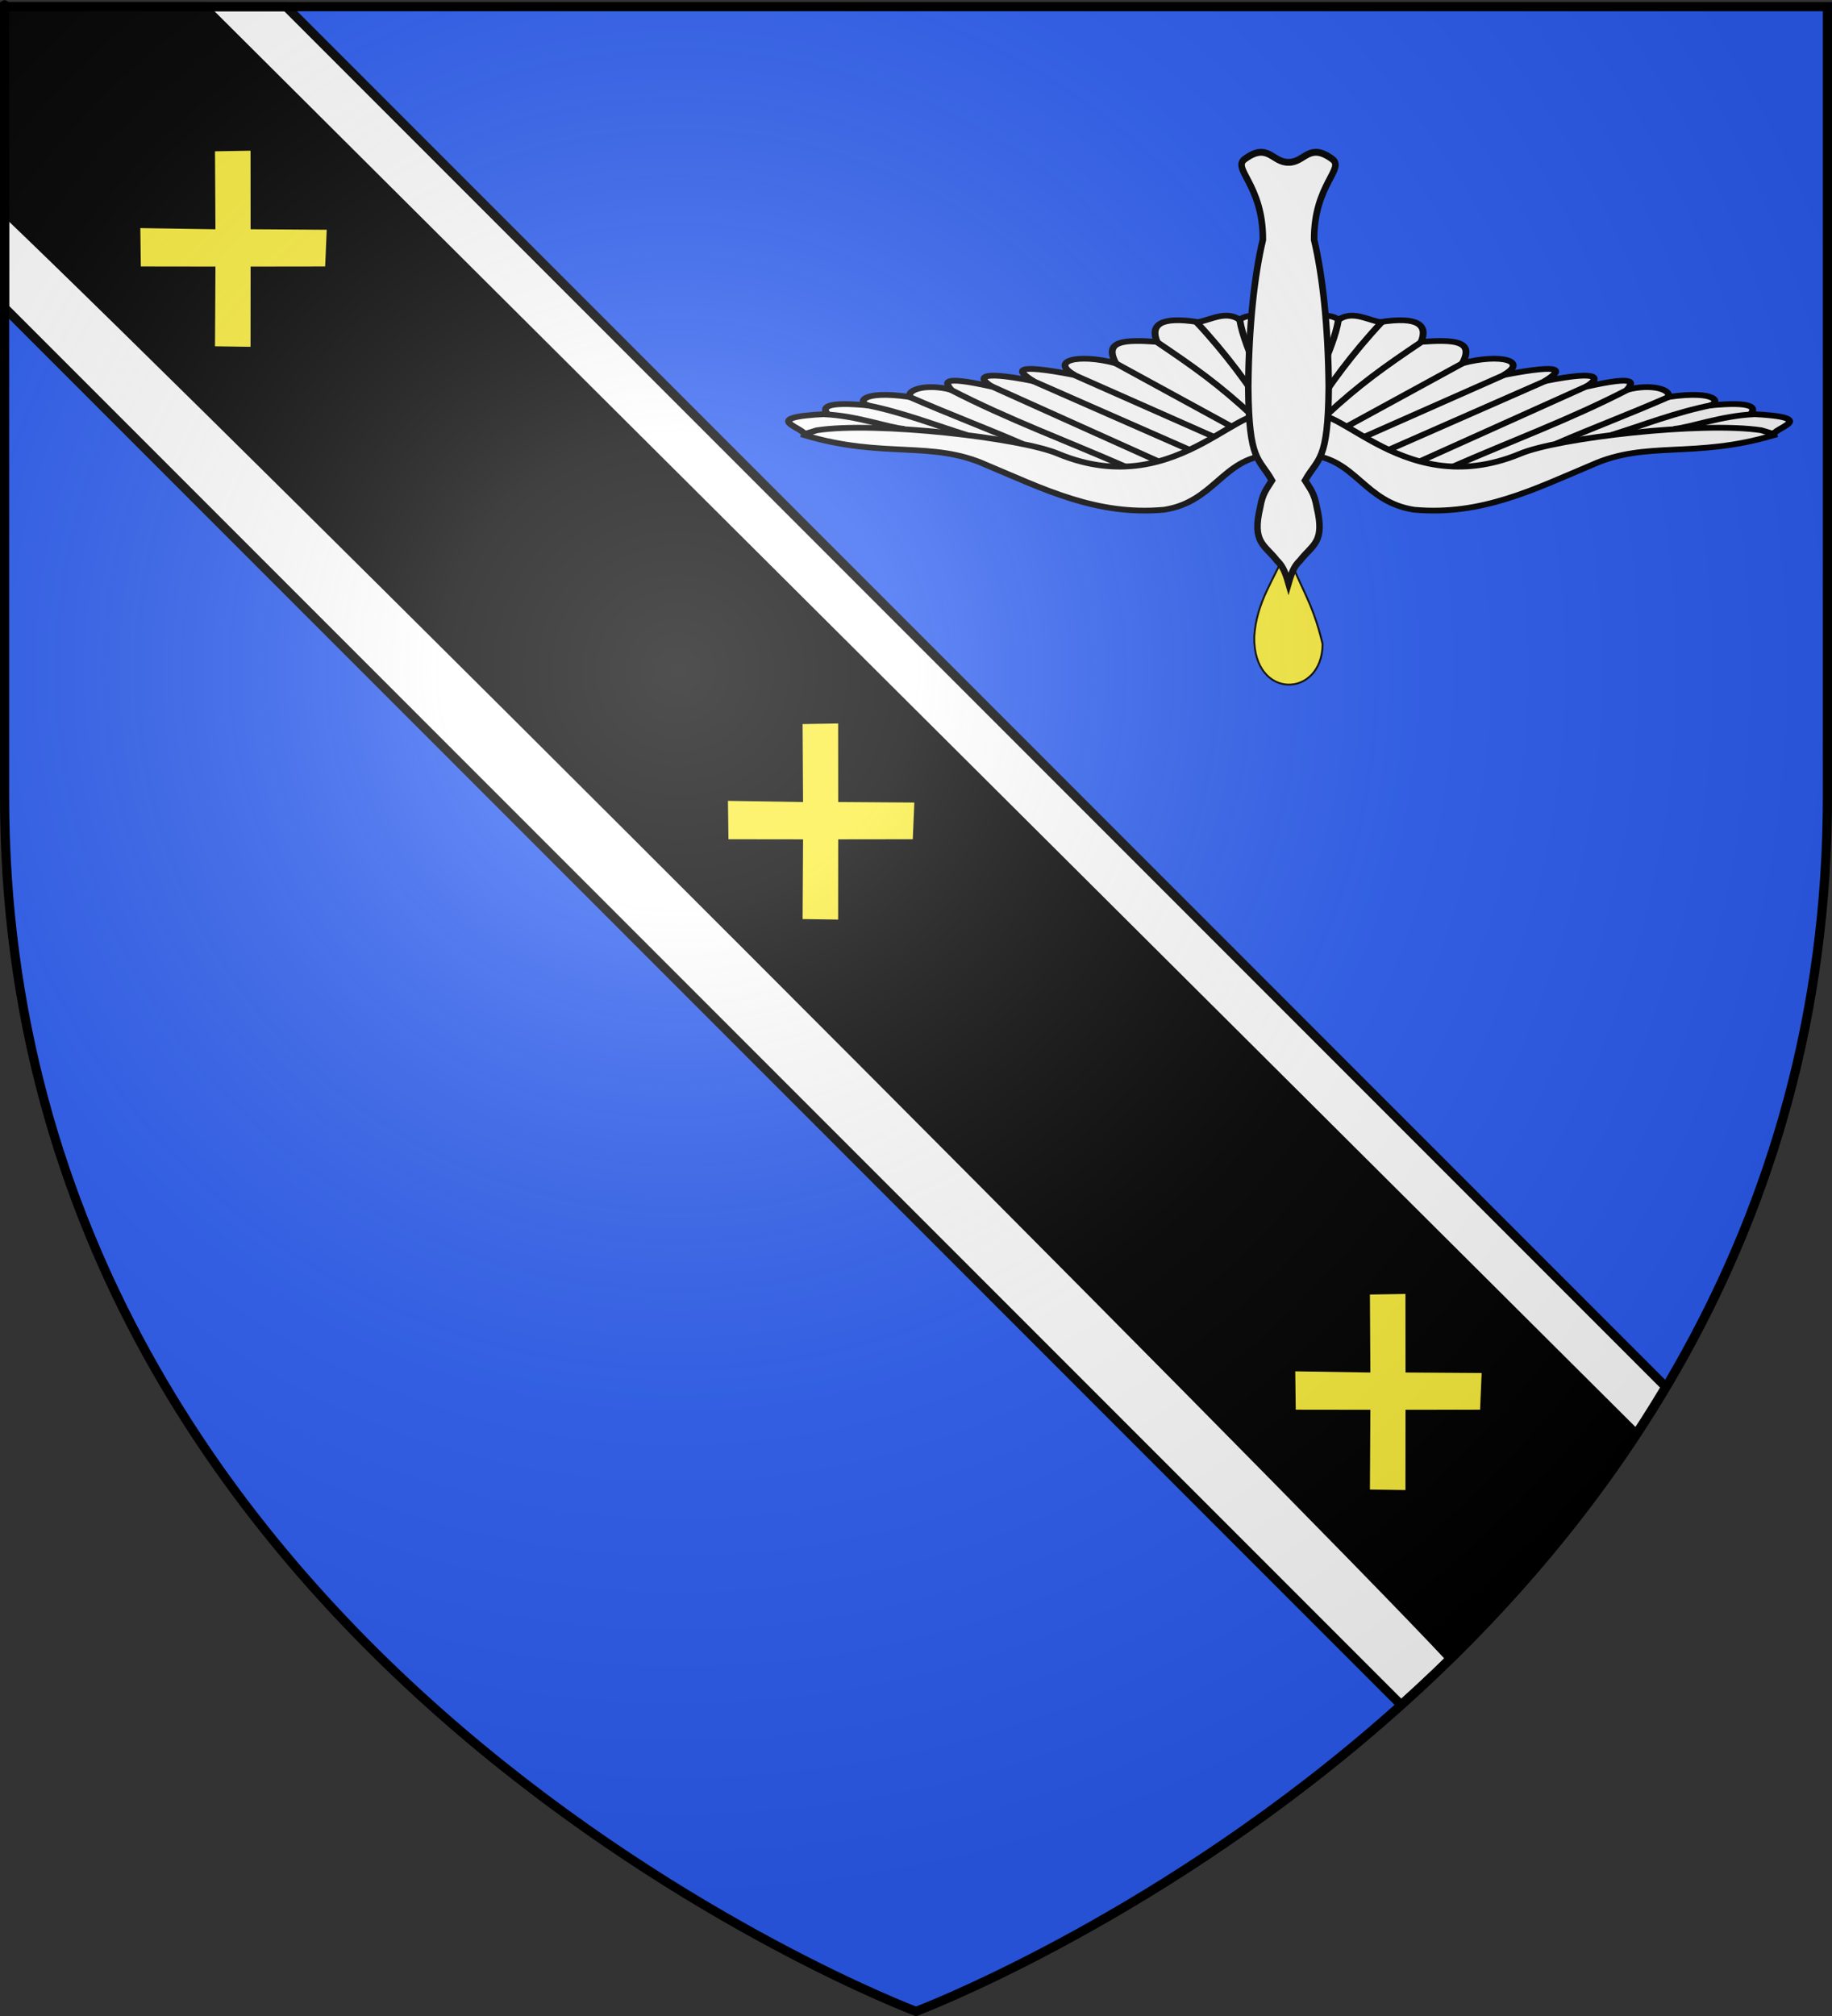 <?xml version="1.0" encoding="UTF-8" standalone="no"?>
<svg
   xmlns:dc="http://purl.org/dc/elements/1.1/"
   xmlns:cc="http://creativecommons.org/ns#"
   xmlns:rdf="http://www.w3.org/1999/02/22-rdf-syntax-ns#"
   xmlns:svg="http://www.w3.org/2000/svg"
   xmlns="http://www.w3.org/2000/svg"
   xmlns:xlink="http://www.w3.org/1999/xlink"
   xmlns:sodipodi="http://sodipodi.sourceforge.net/DTD/sodipodi-0.dtd"
   xmlns:inkscape="http://www.inkscape.org/namespaces/inkscape"
   height="660"
   width="600"
   version="1.0"
   id="svg2"
   sodipodi:version="0.32"
   inkscape:version="0.46"
   sodipodi:docname="Blason Saint-Remy-en-Bouzemont-Saint-Genest-et-Isson.svg"
   sodipodi:docbase="/home/fred/Documents/blason"
   inkscape:export-filename="/Users/olivier/Desktop/Blason Rouge/Blason_Vide_3D.png"
   inkscape:export-xdpi="144"
   inkscape:export-ydpi="144"
   inkscape:output_extension="org.inkscape.output.svg.inkscape">
  <rect width="100%" height="100%" fill="#333333" stroke="none"/>
  <sodipodi:namedview
     inkscape:window-height="740"
     inkscape:window-width="1248"
     inkscape:pageshadow="2"
     inkscape:pageopacity="0.0"
     guidetolerance="10.0"
     gridtolerance="10.0"
     objecttolerance="10.0"
     borderopacity="1.0"
     bordercolor="#666666"
     pagecolor="#ffffff"
     id="base"
     showgrid="false"
     height="660px"
     inkscape:zoom="0.81060571"
     inkscape:cx="300"
     inkscape:cy="379.34568"
     inkscape:window-x="24"
     inkscape:window-y="262"
     inkscape:current-layer="g2716"
     showguides="true"
     inkscape:guide-bbox="true">
    <sodipodi:guide
       orientation="0.707,0.707"
       position="3.701,655.066"
       id="guide2724" />
  </sodipodi:namedview>
  <defs
     id="defs6">
    <inkscape:perspective
       sodipodi:type="inkscape:persp3d"
       inkscape:vp_x="0 : 330 : 1"
       inkscape:vp_y="0 : 1000 : 0"
       inkscape:vp_z="600 : 330 : 1"
       inkscape:persp3d-origin="300 : 220 : 1"
       id="perspective22" />
    <linearGradient
       id="linearGradient2893">
      <stop
         style="stop-color:white;stop-opacity:0.314;"
         offset="0"
         id="stop2895" />
      <stop
         id="stop2897"
         offset="0.19"
         style="stop-color:white;stop-opacity:0.251;" />
      <stop
         style="stop-color:#6b6b6b;stop-opacity:0.125;"
         offset="0.6"
         id="stop2901" />
      <stop
         style="stop-color:black;stop-opacity:0.125;"
         offset="1"
         id="stop2899" />
    </linearGradient>
    <radialGradient
       inkscape:collect="always"
       xlink:href="#linearGradient2893"
       id="radialGradient3163"
       gradientUnits="userSpaceOnUse"
       gradientTransform="matrix(1.353,0,0,1.349,-77.629,-85.747)"
       cx="221.445"
       cy="226.331"
       fx="221.445"
       fy="226.331"
       r="300" />
    <radialGradient
       gradientTransform="matrix(0,1.386,-1.323,-5.741131e-8,-158.082,-109.541)"
       gradientUnits="userSpaceOnUse"
       xlink:href="#linearGradient2955"
       id="radialGradient2871"
       fy="218.901"
       fx="225.524"
       r="300"
       cy="218.901"
       cx="225.524" />
    <radialGradient
       gradientTransform="matrix(0,1.749,-1.593,-1.049767e-7,551.788,-191.29)"
       gradientUnits="userSpaceOnUse"
       xlink:href="#linearGradient2955"
       id="radialGradient2865"
       fy="218.901"
       fx="225.524"
       r="300"
       cy="218.901"
       cx="225.524" />
    <radialGradient
       gradientTransform="matrix(-4.167939e-4,2.183,-1.884,-3.599562e-4,615.597,-289.121)"
       gradientUnits="userSpaceOnUse"
       xlink:href="#linearGradient2955"
       id="radialGradient1911"
       fy="218.901"
       fx="225.524"
       r="300"
       cy="218.901"
       cx="225.524" />
    <clipPath
       id="clip">
      <path
         id="path10"
         d="M 0,-200 L 0,600 L 300,600 L 300,-200 L 0,-200 z " />
    </clipPath>
    <polygon
       id="star"
       transform="scale(53,53)"
       points="0,-1 0.588,0.809 -0.951,-0.309 0.951,-0.309 -0.588,0.809 0,-1 " />
    <radialGradient
       gradientTransform="matrix(-4.167939e-4,2.183,-1.884,-3.599562e-4,615.597,-289.121)"
       gradientUnits="userSpaceOnUse"
       xlink:href="#linearGradient2955"
       id="radialGradient2961"
       fy="218.901"
       fx="225.524"
       r="300"
       cy="218.901"
       cx="225.524" />
    <linearGradient
       id="linearGradient2955">
      <stop
         id="stop2867"
         offset="0"
         style="stop-color:#fd0000;stop-opacity:1" />
      <stop
         id="stop2873"
         offset="0.5"
         style="stop-color:#e77275;stop-opacity:0.659" />
      <stop
         id="stop2959"
         offset="1"
         style="stop-color:black;stop-opacity:0.323" />
    </linearGradient>
    <linearGradient
       id="linearGradient2885">
      <stop
         id="stop2887"
         offset="0"
         style="stop-color:white;stop-opacity:1" />
      <stop
         id="stop2891"
         offset="0.229"
         style="stop-color:white;stop-opacity:1" />
      <stop
         id="stop2889"
         offset="1"
         style="stop-color:black;stop-opacity:1" />
    </linearGradient>
    <linearGradient
       id="linearGradient2683">
      <stop
         id="stop2685"
         offset="0"
         style="stop-color:white;stop-opacity:0.314" />
      <stop
         id="stop2687"
         offset="0.19"
         style="stop-color:white;stop-opacity:0.251" />
      <stop
         id="stop2689"
         offset="0.6"
         style="stop-color:#6b6b6b;stop-opacity:0.125" />
      <stop
         id="stop2691"
         offset="1"
         style="stop-color:black;stop-opacity:0.125" />
    </linearGradient>
    <inkscape:perspective
       id="perspective32"
       inkscape:persp3d-origin="300 : 220 : 1"
       inkscape:vp_z="600 : 330 : 1"
       inkscape:vp_y="0 : 1000 : 0"
       inkscape:vp_x="0 : 330 : 1"
       sodipodi:type="inkscape:persp3d" />
    <inkscape:perspective
       id="perspective13892"
       inkscape:persp3d-origin="372.04724 : 350.78739 : 1"
       inkscape:vp_z="744.09448 : 526.18109 : 1"
       inkscape:vp_y="0 : 1000 : 0"
       inkscape:vp_x="0 : 526.18109 : 1"
       sodipodi:type="inkscape:persp3d" />
    <linearGradient
       id="linearGradient9507">
      <stop
         style="stop-color:white;stop-opacity:0.314"
         offset="0"
         id="stop9509" />
      <stop
         style="stop-color:white;stop-opacity:0.251"
         offset="0.19"
         id="stop9511" />
      <stop
         style="stop-color:#6b6b6b;stop-opacity:0.125"
         offset="0.6"
         id="stop9513" />
      <stop
         style="stop-color:black;stop-opacity:0.125"
         offset="1"
         id="stop9515" />
    </linearGradient>
    <linearGradient
       id="linearGradient9517">
      <stop
         style="stop-color:white;stop-opacity:1"
         offset="0"
         id="stop9519" />
      <stop
         style="stop-color:white;stop-opacity:1"
         offset="0.229"
         id="stop9521" />
      <stop
         style="stop-color:black;stop-opacity:1"
         offset="1"
         id="stop9523" />
    </linearGradient>
    <linearGradient
       id="linearGradient9525">
      <stop
         style="stop-color:#fd0000;stop-opacity:1"
         offset="0"
         id="stop9527" />
      <stop
         style="stop-color:#e77275;stop-opacity:0.659"
         offset="0.5"
         id="stop9529" />
      <stop
         style="stop-color:black;stop-opacity:0.323"
         offset="1"
         id="stop9531" />
    </linearGradient>
    <radialGradient
       cx="225.524"
       cy="218.901"
       r="300"
       fx="225.524"
       fy="218.901"
       id="radialGradient9533"
       xlink:href="#linearGradient2955"
       gradientUnits="userSpaceOnUse"
       gradientTransform="matrix(-4.167939e-4,2.183,-1.884,-3.599562e-4,615.597,-289.121)" />
    <polygon
       points="0,-1 0.588,0.809 -0.951,-0.309 0.951,-0.309 -0.588,0.809 0,-1 "
       transform="scale(53,53)"
       id="polygon9535" />
    <clipPath
       id="clipPath9537">
      <path
         d="M 0,-200 L 0,600 L 300,600 L 300,-200 L 0,-200 z "
         id="path9539" />
    </clipPath>
    <radialGradient
       cx="225.524"
       cy="218.901"
       r="300"
       fx="225.524"
       fy="218.901"
       id="radialGradient9541"
       xlink:href="#linearGradient2955"
       gradientUnits="userSpaceOnUse"
       gradientTransform="matrix(-4.167939e-4,2.183,-1.884,-3.599562e-4,615.597,-289.121)" />
    <radialGradient
       cx="225.524"
       cy="218.901"
       r="300"
       fx="225.524"
       fy="218.901"
       id="radialGradient9543"
       xlink:href="#linearGradient2955"
       gradientUnits="userSpaceOnUse"
       gradientTransform="matrix(0,1.749,-1.593,-1.049767e-7,551.788,-191.29)" />
    <radialGradient
       cx="225.524"
       cy="218.901"
       r="300"
       fx="225.524"
       fy="218.901"
       id="radialGradient9545"
       xlink:href="#linearGradient2955"
       gradientUnits="userSpaceOnUse"
       gradientTransform="matrix(0,1.386,-1.323,-5.741131e-8,-158.082,-109.541)" />
    <radialGradient
       cx="221.445"
       cy="226.331"
       r="300"
       fx="221.445"
       fy="226.331"
       id="radialGradient9547"
       xlink:href="#linearGradient2893"
       gradientUnits="userSpaceOnUse"
       gradientTransform="matrix(1.353,0,0,1.349,-77.629,-85.747)" />
    <radialGradient
       r="300"
       fy="218.901"
       fx="225.524"
       cy="218.901"
       cx="225.524"
       gradientTransform="matrix(0,1.386,-1.323,-5.741131e-8,-158.082,-109.541)"
       gradientUnits="userSpaceOnUse"
       id="radialGradient4998"
       xlink:href="#linearGradient2955"
       inkscape:collect="always" />
    <radialGradient
       r="300"
       fy="218.901"
       fx="225.524"
       cy="218.901"
       cx="225.524"
       gradientTransform="matrix(0,1.749,-1.593,-1.049767e-7,551.788,-191.29)"
       gradientUnits="userSpaceOnUse"
       id="radialGradient4996"
       xlink:href="#linearGradient2955"
       inkscape:collect="always" />
    <radialGradient
       r="300"
       fy="218.901"
       fx="225.524"
       cy="218.901"
       cx="225.524"
       gradientTransform="matrix(-4.167939e-4,2.183,-1.884,-3.599562e-4,615.597,-289.121)"
       gradientUnits="userSpaceOnUse"
       id="radialGradient4994"
       xlink:href="#linearGradient2955"
       inkscape:collect="always" />
    <clipPath
       id="clipPath4990">
      <path
         id="path4992"
         d="M 0,-200 L 0,600 L 300,600 L 300,-200 L 0,-200 z " />
    </clipPath>
    <polygon
       points="0,-1 0.588,0.809 -0.951,-0.309 0.951,-0.309 -0.588,0.809 0,-1 "
       transform="scale(53,53)"
       id="polygon4988" />
    <radialGradient
       gradientUnits="userSpaceOnUse"
       gradientTransform="matrix(-4.167939e-4,2.183,-1.884,-3.599562e-4,615.597,-289.121)"
       r="300"
       fy="218.901"
       fx="225.524"
       cy="218.901"
       cx="225.524"
       id="radialGradient4986"
       xlink:href="#linearGradient2955"
       inkscape:collect="always" />
    <linearGradient
       id="linearGradient4978">
      <stop
         style="stop-color:#fd0000;stop-opacity:1;"
         offset="0"
         id="stop4980" />
      <stop
         id="stop4982"
         offset="0.5"
         style="stop-color:#e77275;stop-opacity:0.659;" />
      <stop
         id="stop4984"
         offset="1"
         style="stop-color:black;stop-opacity:0.323;" />
    </linearGradient>
    <linearGradient
       id="linearGradient4970">
      <stop
         style="stop-color:white;stop-opacity:1;"
         offset="0"
         id="stop4972" />
      <stop
         id="stop4974"
         offset="0.229"
         style="stop-color:white;stop-opacity:1;" />
      <stop
         style="stop-color:black;stop-opacity:1;"
         offset="1"
         id="stop4976" />
    </linearGradient>
    <linearGradient
       id="linearGradient4960">
      <stop
         id="stop4962"
         offset="0"
         style="stop-color:white;stop-opacity:0.314;" />
      <stop
         style="stop-color:white;stop-opacity:0.251;"
         offset="0.19"
         id="stop4964" />
      <stop
         id="stop4966"
         offset="0.6"
         style="stop-color:#6b6b6b;stop-opacity:0.125;" />
      <stop
         id="stop4968"
         offset="1"
         style="stop-color:black;stop-opacity:0.125;" />
    </linearGradient>
    <inkscape:perspective
       id="perspective97"
       inkscape:persp3d-origin="300 : 220 : 1"
       inkscape:vp_z="600 : 330 : 1"
       inkscape:vp_y="0 : 1000 : 0"
       inkscape:vp_x="0 : 330 : 1"
       sodipodi:type="inkscape:persp3d" />
  </defs>
  <g
     inkscape:groupmode="layer"
     id="layer3"
     inkscape:label="Fond écu"
     style="display:inline">
    <path
       id="path2855"
       style="fill:#2b5df2;fill-opacity:1;fill-rule:evenodd;stroke:none;stroke-width:1px;stroke-linecap:butt;stroke-linejoin:miter;stroke-opacity:1"
       d="M 300,658.5 C 300,658.5 598.5,546.18 598.5,260.728 C 598.5,-24.723 598.5,2.176 598.5,2.176 L 1.5,2.176 L 1.5,260.728 C 1.5,546.18 300,658.5 300,658.5 z "
       sodipodi:nodetypes="cccccc" />
    <g
       id="g2708"
       style="opacity:1;display:inline"
       transform="matrix(-1,0,0,1,600,0)">
      <g
         id="g5810">
        <path
           id="path2711"
           style="fill:#ffffff;fill-opacity:1;fill-rule:evenodd;stroke:#000000;stroke-width:3;stroke-linecap:butt;stroke-linejoin:miter;stroke-miterlimit:4;stroke-dasharray:none;stroke-opacity:1"
           d="M 598.5,100.781 L 141.125,558.156 C 109.776,530.024 79.086,495.486 54.437,454.031 L 506.281,2.188 L 598.5,2.188 L 598.5,100.781 z" />
        <rect
           id="rect4923"
           style="fill:none;fill-opacity:1;fill-rule:nonzero;stroke:none;stroke-width:7.56;stroke-linecap:round;stroke-linejoin:round;stroke-miterlimit:4;stroke-dasharray:none;stroke-opacity:1"
           y="3.375078e-14"
           x="0"
           height="660"
           width="600" />
      </g>
    </g>
    <g
       id="g2714"
       style="opacity:1;display:inline"
       transform="matrix(-1,0,0,1,600,0)">
      <g
         id="g2716">
        <path
           id="path2718"
           style="fill:#000000;fill-opacity:1;fill-rule:evenodd;stroke:#000000;stroke-width:3;stroke-linecap:butt;stroke-linejoin:miter;stroke-miterlimit:4;stroke-dasharray:none;stroke-opacity:1"
           d="M 124.908,542.945 C 103.255,521.705 82.381,497.288 64.127,469.519 L 533.383,2.188 L 598.5,2.188 L 598.5,69.084 C 526.235,137.915 176.831,487.319 124.908,542.945 z"
           sodipodi:nodetypes="cccccc" />
        <rect
           id="rect2720"
           style="fill:none;fill-opacity:1;fill-rule:nonzero;stroke:none;stroke-width:7.56;stroke-linecap:round;stroke-linejoin:round;stroke-miterlimit:4;stroke-dasharray:none;stroke-opacity:1"
           y="3.375078e-14"
           x="0"
           height="660"
           width="600" />
        <g
           id="g2804"
           inkscape:label="Calque 1"
           transform="matrix(0.313,0,0,0.332,409.04,-69.693)"
           style="fill:#fcef3c">
          <g
             style="opacity:1;fill:#fcef3c;display:inline"
             transform="matrix(-1,0,0,1,651.275,139.242)"
             id="g13871">
            <g
               id="g13873"
               inkscape:label="Fond écu"
               style="fill:#fcef3c;display:inline" />
            <g
               style="fill:#fcef3c"
               id="g13875"
               inkscape:label="Meubles">
              <path
                 sodipodi:nodetypes="ccccccccccccc"
                 style="opacity:1;fill:#fcef3c;fill-opacity:1;fill-rule:nonzero;stroke:#000000;stroke-width:3;stroke-linecap:butt;stroke-linejoin:miter;marker:none;marker-start:none;marker-mid:none;marker-end:none;stroke-miterlimit:4;stroke-dasharray:none;stroke-dashoffset:0;stroke-opacity:1;visibility:visible;display:inline;overflow:visible"
                 d="M 264.631,218.41 L 265.111,295.246 L 186.5,294.08 L 187.061,334.928 L 265.111,335.025 L 264.631,413.635 L 304.821,414.197 L 304.889,335.025 L 382.848,334.928 L 384.622,295.763 L 304.889,295.246 L 304.821,217.758 L 264.631,218.41 z"
                 id="rect11867" />
            </g>
            <g
               style="fill:#fcef3c"
               id="g13878"
               inkscape:label="Reflet final" />
            <g
               style="fill:#fcef3c"
               id="g13880"
               inkscape:label="Contour final" />
          </g>
        </g>
        <use
           x="0"
           y="0"
           xlink:href="#g2804"
           id="use2812"
           transform="translate(-192.449,187.514)"
           width="600"
           height="660" />
        <use
           x="0"
           y="0"
           xlink:href="#use2812"
           id="use2814"
           transform="translate(-185.8,186.761)"
           width="600"
           height="660" />
        <path
           style="fill:#fcef3c;fill-rule:evenodd;stroke:#000000;stroke-width:0.624px;stroke-linecap:butt;stroke-linejoin:miter;stroke-opacity:1"
           d="M 178.662,179.924 C 182.759,189.853 188.546,197.021 189.227,208.554 C 189.532,229.317 166.947,228.583 166.829,210.844 C 170.354,196.141 174.228,192.609 178.662,179.924 z"
           id="path5062"
           sodipodi:nodetypes="cccc" />
        <g
           id="g5021"
           transform="matrix(0.804,0,0,1.094,-62.539,-183.296)"
           style="opacity:1;fill:#ffffff;display:inline">
          <g
             style="fill:#ffffff;display:inline"
             inkscape:label="Fond écu"
             id="g5023">
            <g
               style="fill:#ffffff;stroke:#000000;stroke-width:1.831;stroke-miterlimit:4;stroke-dasharray:none;stroke-opacity:1;display:inline"
               transform="matrix(1.364,0,0,-1.049,787.251,1128.163)"
               id="g34371">
              <g
                 style="fill:#ffffff;stroke:#000000;stroke-width:4.873;stroke-miterlimit:4;stroke-dasharray:none;stroke-opacity:1"
                 id="g34279"
                 transform="matrix(0.397,0,0,0.356,-209.541,559.904)">
                <g
                   style="fill:#ffffff;stroke:#000000;stroke-width:4.601;stroke-miterlimit:4;stroke-dasharray:none;stroke-opacity:1"
                   transform="matrix(-1.121,0,0,1,-767.18,-2.414)"
                   id="g34086">
                  <path
                     sodipodi:nodetypes="ccccccccccccccccccc"
                     id="path34088"
                     d="M -337.364,637.363 C -306.104,634.553 -300.762,599.732 -266.921,593.508 C -221.291,588.522 -185.424,610.479 -147.427,629.463 C -110.856,649.142 -78.574,634.302 -25.601,653.22 C -27.655,658.579 8.23,667.489 -40.997,670.234 C -37.479,675.224 -38.857,680.508 -68.644,677.052 C -61.14,678.859 -62.791,689.586 -96.291,683.871 C -94.12,689.667 -107.272,694.79 -123.938,689.633 C -120.582,694.904 -115.544,701.669 -151.586,692.06 C -142.737,698.186 -139.715,706.017 -179.233,696.561 C -167.873,704.819 -164.705,711.151 -206.88,701.442 C -190.03,712.462 -208.342,719.053 -234.527,710.89 C -226.11,729.168 -240.33,729.871 -262.174,728.061 C -257.603,741.17 -263.768,748.768 -289.822,743.847 C -299.074,746.098 -308.351,753.035 -317.469,745.871 C -323.966,750.733 -332.357,750.576 -338.064,738.655 C -344.685,727.129 -341.092,713.474 -342.021,700.974 C -342.046,684.46 -342.436,667.931 -340.469,651.499 C -340.893,646.574 -339.667,641.806 -337.364,637.363 z"
                     style="fill:#ffffff;fill-opacity:1;fill-rule:evenodd;stroke:#000000;stroke-width:4.601;stroke-linecap:butt;stroke-linejoin:miter;stroke-miterlimit:4;stroke-dasharray:none;stroke-opacity:1" />
                  <path
                     sodipodi:nodetypes="cccc"
                     id="path34090"
                     d="M -341.176,664.574 C -323.42,692.999 -278.355,597.594 -195.901,638.278 C -170.82,651.113 -73.268,664.389 -33.851,657.169 L -25.558,654.153"
                     style="fill:#ffffff;fill-rule:evenodd;stroke:#000000;stroke-width:4.601;stroke-linecap:butt;stroke-linejoin:miter;stroke-miterlimit:4;stroke-dasharray:none;stroke-opacity:1" />
                  <path
                     sodipodi:nodetypes="cc"
                     transform="translate(0.145,-0.848)"
                     id="path34092"
                     d="M -301.227,652.339 L -205.208,703.095"
                     style="fill:#ffffff;fill-rule:evenodd;stroke:#000000;stroke-width:4.601;stroke-linecap:butt;stroke-linejoin:miter;stroke-miterlimit:4;stroke-dasharray:none;stroke-opacity:1" />
                  <path
                     sodipodi:nodetypes="cc"
                     transform="translate(0.145,-0.848)"
                     id="path34094"
                     d="M -283.903,642.439 L -178.252,697.895"
                     style="fill:#ffffff;fill-rule:evenodd;stroke:#000000;stroke-width:4.601;stroke-linecap:butt;stroke-linejoin:miter;stroke-miterlimit:4;stroke-dasharray:none;stroke-opacity:1" />
                  <path
                     sodipodi:nodetypes="cc"
                     transform="translate(0.145,-0.848)"
                     id="path34096"
                     d="M -263.574,632.893 L -151.086,693.351"
                     style="fill:#ffffff;fill-rule:evenodd;stroke:#000000;stroke-width:4.601;stroke-linecap:butt;stroke-linejoin:miter;stroke-miterlimit:4;stroke-dasharray:none;stroke-opacity:1" />
                  <path
                     sodipodi:nodetypes="cc"
                     transform="translate(0.145,-0.848)"
                     id="path34098"
                     d="M -241.477,628.65 C -202.309,649.233 -162.362,666.699 -123.973,690.397"
                     style="fill:#ffffff;fill-rule:evenodd;stroke:#000000;stroke-width:4.601;stroke-linecap:butt;stroke-linejoin:miter;stroke-miterlimit:4;stroke-dasharray:none;stroke-opacity:1" />
                  <path
                     sodipodi:nodetypes="cc"
                     transform="translate(0.145,-0.848)"
                     id="path34100"
                     d="M -172.177,647.028 C -145.485,660.819 -124.562,669.928 -95.601,685.047"
                     style="fill:#ffffff;fill-rule:evenodd;stroke:#000000;stroke-width:4.601;stroke-linecap:butt;stroke-linejoin:miter;stroke-miterlimit:4;stroke-dasharray:none;stroke-opacity:1" />
                  <path
                     sodipodi:nodetypes="cc"
                     id="path34102"
                     d="M -134.286,653.466 C -113.71,661.049 -91.229,671.697 -66.807,677.421"
                     style="fill:#ffffff;fill-rule:evenodd;stroke:#000000;stroke-width:4.601;stroke-linecap:butt;stroke-linejoin:miter;stroke-miterlimit:4;stroke-dasharray:none;stroke-opacity:1" />
                  <path
                     sodipodi:nodetypes="cc"
                     transform="translate(0.145,-0.848)"
                     id="path34104"
                     d="M -92.788,659.111 C -81.973,660.131 -60.776,669.722 -39.24,670.809"
                     style="fill:#ffffff;fill-rule:evenodd;stroke:#000000;stroke-width:4.601;stroke-linecap:butt;stroke-linejoin:miter;stroke-miterlimit:4;stroke-dasharray:none;stroke-opacity:1" />
                  <path
                     sodipodi:nodetypes="cc"
                     transform="translate(0.145,-0.848)"
                     id="path34106"
                     d="M -312.541,660.824 L -234.117,711.955"
                     style="fill:#ffffff;fill-rule:evenodd;stroke:#000000;stroke-width:4.601;stroke-linecap:butt;stroke-linejoin:miter;stroke-miterlimit:4;stroke-dasharray:none;stroke-opacity:1" />
                  <path
                     sodipodi:nodetypes="cc"
                     transform="translate(0.145,-0.848)"
                     id="path34108"
                     d="M -326.683,669.309 C -303.704,694.77 -287.193,708.636 -262.385,728.611"
                     style="fill:#ffffff;fill-rule:evenodd;stroke:#000000;stroke-width:4.601;stroke-linecap:butt;stroke-linejoin:miter;stroke-miterlimit:4;stroke-dasharray:none;stroke-opacity:1" />
                  <path
                     sodipodi:nodetypes="cc"
                     transform="translate(0.145,-0.848)"
                     id="path34110"
                     d="M -336.229,670.37 C -325.328,692.349 -307.921,720.296 -288.676,744.793"
                     style="fill:#ffffff;fill-rule:evenodd;stroke:#000000;stroke-width:4.601;stroke-linecap:butt;stroke-linejoin:miter;stroke-miterlimit:4;stroke-dasharray:none;stroke-opacity:1" />
                  <path
                     sodipodi:nodetypes="cc"
                     transform="translate(0.145,-0.848)"
                     id="path34112"
                     d="M -339.942,667.718 C -337.575,689.108 -320.971,723.046 -317.859,746.233"
                     style="fill:#ffffff;fill-rule:evenodd;stroke:#000000;stroke-width:4.601;stroke-linecap:butt;stroke-linejoin:miter;stroke-miterlimit:4;stroke-dasharray:none;stroke-opacity:1" />
                </g>
                <g
                   style="fill:#ffffff;stroke:#000000;stroke-width:4.601;stroke-miterlimit:4;stroke-dasharray:none;stroke-opacity:1"
                   id="g34251"
                   transform="matrix(1.121,0,0,1,19.265,-2.414)">
                  <path
                     style="fill:#ffffff;fill-opacity:1;fill-rule:evenodd;stroke:#000000;stroke-width:4.601;stroke-linecap:butt;stroke-linejoin:miter;stroke-miterlimit:4;stroke-dasharray:none;stroke-opacity:1"
                     d="M -337.364,637.363 C -306.104,634.553 -300.762,599.732 -266.921,593.508 C -221.291,588.522 -185.424,610.479 -147.427,629.463 C -110.856,649.142 -78.574,634.302 -25.601,653.22 C -27.655,658.579 8.23,667.489 -40.997,670.234 C -37.479,675.224 -38.857,680.508 -68.644,677.052 C -61.14,678.859 -62.791,689.586 -96.291,683.871 C -94.12,689.667 -107.272,694.79 -123.938,689.633 C -120.582,694.904 -115.544,701.669 -151.586,692.06 C -142.737,698.186 -139.715,706.017 -179.233,696.561 C -167.873,704.819 -164.705,711.151 -206.88,701.442 C -190.03,712.462 -208.342,719.053 -234.527,710.89 C -226.11,729.168 -240.33,729.871 -262.174,728.061 C -257.603,741.17 -263.768,748.768 -289.822,743.847 C -299.074,746.098 -308.351,753.035 -317.469,745.871 C -323.966,750.733 -332.357,750.576 -338.064,738.655 C -344.685,727.129 -341.092,713.474 -342.021,700.974 C -342.046,684.46 -342.436,667.931 -340.469,651.499 C -340.893,646.574 -339.667,641.806 -337.364,637.363 z"
                     id="path34253"
                     sodipodi:nodetypes="ccccccccccccccccccc" />
                  <path
                     style="fill:#ffffff;fill-rule:evenodd;stroke:#000000;stroke-width:4.601;stroke-linecap:butt;stroke-linejoin:miter;stroke-miterlimit:4;stroke-dasharray:none;stroke-opacity:1"
                     d="M -341.176,664.574 C -323.42,692.999 -278.355,597.594 -195.901,638.278 C -170.82,651.113 -73.268,664.389 -33.851,657.169 L -25.558,654.153"
                     id="path34255"
                     sodipodi:nodetypes="cccc" />
                  <path
                     style="fill:#ffffff;fill-rule:evenodd;stroke:#000000;stroke-width:4.601;stroke-linecap:butt;stroke-linejoin:miter;stroke-miterlimit:4;stroke-dasharray:none;stroke-opacity:1"
                     d="M -301.227,652.339 L -205.208,703.095"
                     id="path34257"
                     transform="translate(0.145,-0.848)"
                     sodipodi:nodetypes="cc" />
                  <path
                     style="fill:#ffffff;fill-rule:evenodd;stroke:#000000;stroke-width:4.601;stroke-linecap:butt;stroke-linejoin:miter;stroke-miterlimit:4;stroke-dasharray:none;stroke-opacity:1"
                     d="M -283.903,642.439 L -178.252,697.895"
                     id="path34259"
                     transform="translate(0.145,-0.848)"
                     sodipodi:nodetypes="cc" />
                  <path
                     style="fill:#ffffff;fill-rule:evenodd;stroke:#000000;stroke-width:4.601;stroke-linecap:butt;stroke-linejoin:miter;stroke-miterlimit:4;stroke-dasharray:none;stroke-opacity:1"
                     d="M -263.574,632.893 L -151.086,693.351"
                     id="path34261"
                     transform="translate(0.145,-0.848)"
                     sodipodi:nodetypes="cc" />
                  <path
                     style="fill:#ffffff;fill-rule:evenodd;stroke:#000000;stroke-width:4.601;stroke-linecap:butt;stroke-linejoin:miter;stroke-miterlimit:4;stroke-dasharray:none;stroke-opacity:1"
                     d="M -241.477,628.65 C -202.309,649.233 -162.362,666.699 -123.973,690.397"
                     id="path34263"
                     transform="translate(0.145,-0.848)"
                     sodipodi:nodetypes="cc" />
                  <path
                     style="fill:#ffffff;fill-rule:evenodd;stroke:#000000;stroke-width:4.601;stroke-linecap:butt;stroke-linejoin:miter;stroke-miterlimit:4;stroke-dasharray:none;stroke-opacity:1"
                     d="M -172.177,647.028 C -145.485,660.819 -124.562,669.928 -95.601,685.047"
                     id="path34265"
                     transform="translate(0.145,-0.848)"
                     sodipodi:nodetypes="cc" />
                  <path
                     style="fill:#ffffff;fill-rule:evenodd;stroke:#000000;stroke-width:4.601;stroke-linecap:butt;stroke-linejoin:miter;stroke-miterlimit:4;stroke-dasharray:none;stroke-opacity:1"
                     d="M -134.286,653.466 C -113.71,661.049 -91.229,671.697 -66.807,677.421"
                     id="path34267"
                     sodipodi:nodetypes="cc" />
                  <path
                     style="fill:#ffffff;fill-rule:evenodd;stroke:#000000;stroke-width:4.601;stroke-linecap:butt;stroke-linejoin:miter;stroke-miterlimit:4;stroke-dasharray:none;stroke-opacity:1"
                     d="M -92.788,659.111 C -81.973,660.131 -60.776,669.722 -39.24,670.809"
                     id="path34269"
                     transform="translate(0.145,-0.848)"
                     sodipodi:nodetypes="cc" />
                  <path
                     style="fill:#ffffff;fill-rule:evenodd;stroke:#000000;stroke-width:4.601;stroke-linecap:butt;stroke-linejoin:miter;stroke-miterlimit:4;stroke-dasharray:none;stroke-opacity:1"
                     d="M -312.541,660.824 L -234.117,711.955"
                     id="path34271"
                     transform="translate(0.145,-0.848)"
                     sodipodi:nodetypes="cc" />
                  <path
                     style="fill:#ffffff;fill-rule:evenodd;stroke:#000000;stroke-width:4.601;stroke-linecap:butt;stroke-linejoin:miter;stroke-miterlimit:4;stroke-dasharray:none;stroke-opacity:1"
                     d="M -326.683,669.309 C -303.704,694.77 -287.193,708.636 -262.385,728.611"
                     id="path34273"
                     transform="translate(0.145,-0.848)"
                     sodipodi:nodetypes="cc" />
                  <path
                     style="fill:#ffffff;fill-rule:evenodd;stroke:#000000;stroke-width:4.601;stroke-linecap:butt;stroke-linejoin:miter;stroke-miterlimit:4;stroke-dasharray:none;stroke-opacity:1"
                     d="M -336.229,670.37 C -325.328,692.349 -307.921,720.296 -288.676,744.793"
                     id="path34275"
                     transform="translate(0.145,-0.848)"
                     sodipodi:nodetypes="cc" />
                  <path
                     style="fill:#ffffff;fill-rule:evenodd;stroke:#000000;stroke-width:4.601;stroke-linecap:butt;stroke-linejoin:miter;stroke-miterlimit:4;stroke-dasharray:none;stroke-opacity:1"
                     d="M -339.942,667.718 C -337.575,689.108 -320.971,723.046 -317.859,746.233"
                     id="path34277"
                     transform="translate(0.145,-0.848)"
                     sodipodi:nodetypes="cc" />
                </g>
              </g>
              <path
                 id="rect34114"
                 style="fill:#ffffff;fill-opacity:1;stroke:#000000;stroke-width:1.956;stroke-miterlimit:4;stroke-dasharray:none;stroke-opacity:1"
                 d="M -357.822,869.441 C -353.01,869.347 -351.735,875.168 -344.907,870.465 C -340.607,867.726 -350.279,863.162 -350.164,847.34 C -347.695,837.421 -345.959,822.966 -345.803,805.294 C -345.983,783.825 -349.022,785.172 -352.869,778.673 C -351.289,776.244 -350.079,775.044 -349.361,771.012 C -346.85,760.95 -350.659,760.398 -354.329,755.882 C -355.929,754.367 -356.7,753.072 -357.822,749.335 C -358.944,753.072 -359.715,754.367 -361.316,755.882 C -364.985,760.398 -368.794,760.95 -366.283,771.012 C -365.565,775.044 -364.355,776.244 -362.775,778.673 C -366.622,785.172 -369.661,783.825 -369.841,805.294 C -369.686,822.966 -367.949,837.421 -365.481,847.34 C -365.365,863.162 -375.037,867.726 -370.737,870.465 C -363.909,875.168 -362.635,869.347 -357.822,869.441 z"
                 sodipodi:nodetypes="ccccccccccccccc" />
            </g>
          </g>
          <g
             inkscape:label="Meubles"
             id="g5056"
             style="fill:#ffffff" />
          <g
             inkscape:label="Reflet final"
             id="g5058"
             style="fill:#ffffff" />
          <g
             inkscape:label="Contour final"
             id="g5060"
             style="fill:#ffffff" />
        </g>
      </g>
    </g>
  </g>
  <g
     inkscape:groupmode="layer"
     id="layer4"
     inkscape:label="Meubles">
    <g
       style="opacity:1"
       transform="translate(29.915,-1710.963)"
       id="g2119">
      <g
         transform="translate(-1361.835,-74.826)"
         id="g11024" />
    </g>
  </g>
  <g
     inkscape:groupmode="layer"
     id="layer2"
     inkscape:label="Reflet final"
     sodipodi:insensitive="true">
    <path
       sodipodi:nodetypes="cccccc"
       d="M 300,658.5 C 300,658.5 598.5,546.18 598.5,260.728 C 598.5,-24.723 598.5,2.176 598.5,2.176 L 1.5,2.176 L 1.5,260.728 C 1.5,546.18 300,658.5 300,658.5 z "
       style="opacity:1;fill:url(#radialGradient3163);fill-opacity:1;fill-rule:evenodd;stroke:none;stroke-width:1px;stroke-linecap:butt;stroke-linejoin:miter;stroke-opacity:1"
       id="path2875"
       inkscape:export-xdpi="144"
       inkscape:export-ydpi="144" />
  </g>
  <g
     inkscape:groupmode="layer"
     id="layer1"
     inkscape:label="Contour final"
     sodipodi:insensitive="true">
    <path
       sodipodi:nodetypes="cccccc"
       d="M 300,658.5 C 300,658.5 1.5,546.18 1.5,260.728 C 1.5,-24.723 1.5,2.176 1.5,2.176 L 598.5,2.176 L 598.5,260.728 C 598.5,546.18 300,658.5 300,658.5 z "
       style="opacity:1;fill:none;fill-opacity:1;fill-rule:evenodd;stroke:#000000;stroke-width:3;stroke-linecap:butt;stroke-linejoin:miter;stroke-miterlimit:4;stroke-dasharray:none;stroke-opacity:1"
       id="path1411"
       inkscape:export-xdpi="144"
       inkscape:export-ydpi="144" />
  </g>
</svg>
